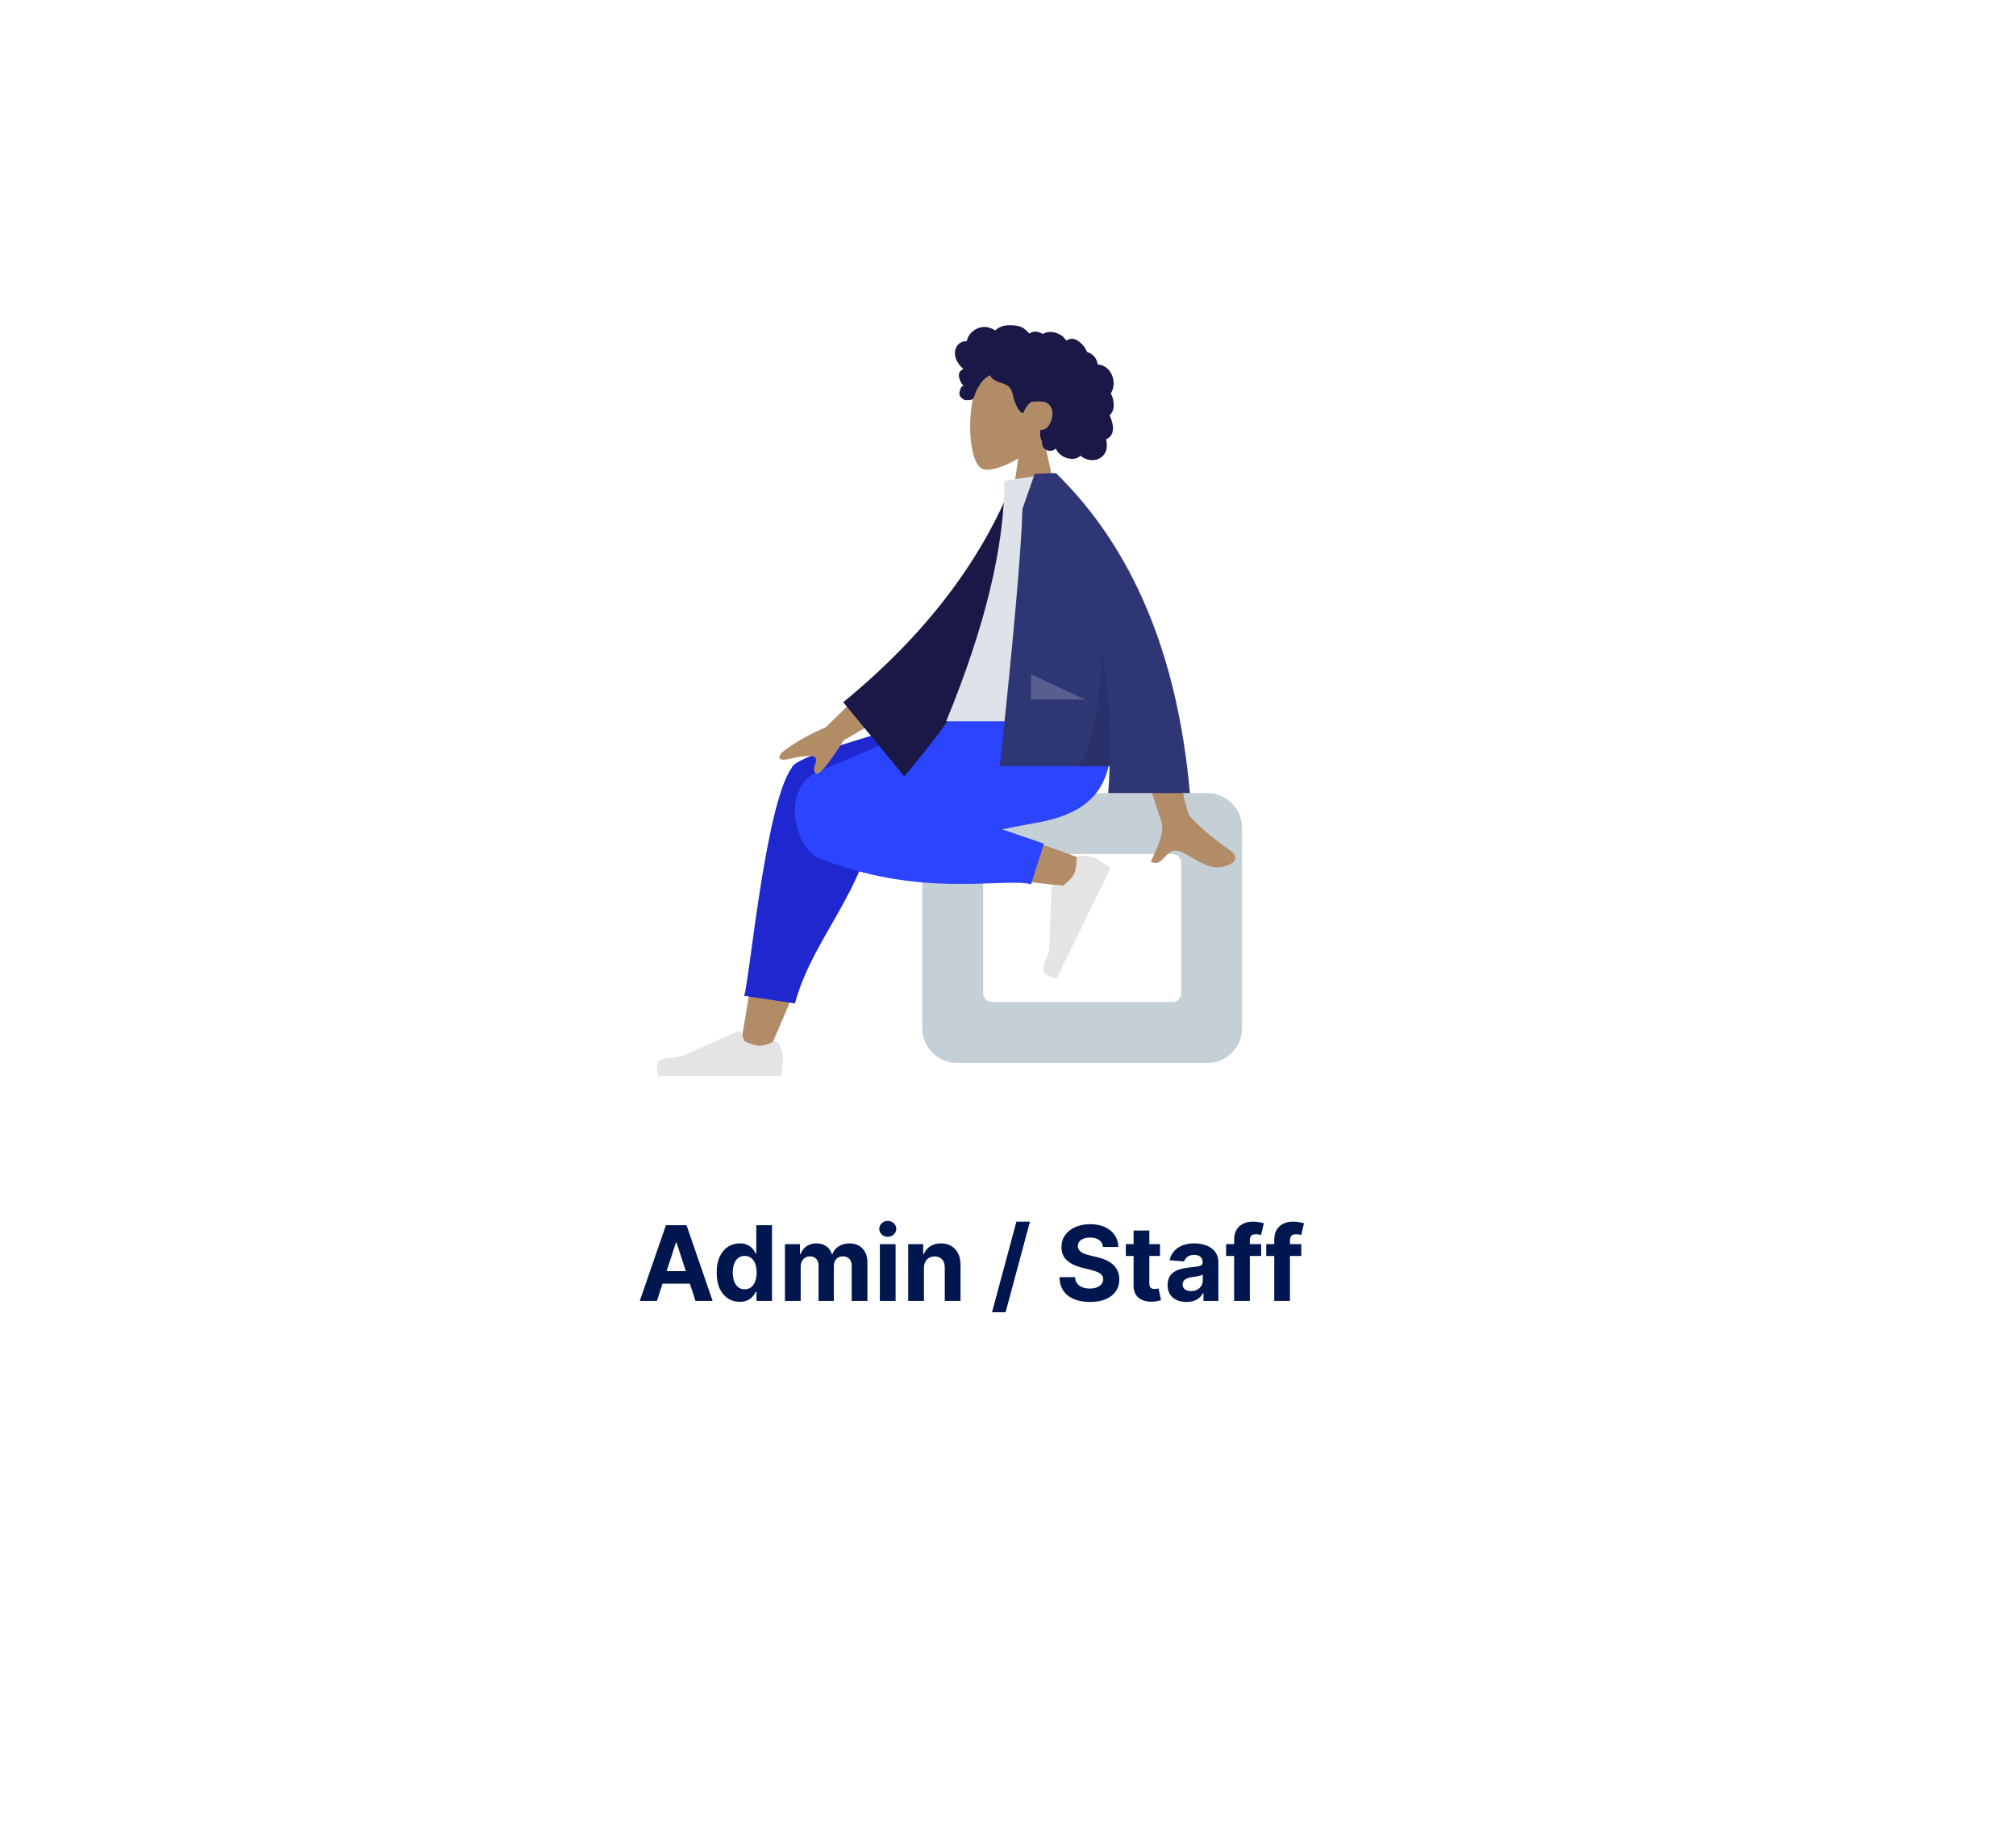 <svg width="310" height="284" viewBox="0 0 310 284" fill="none" xmlns="http://www.w3.org/2000/svg">
<g filter="url(#filter0_d_547_845)">
<rect x="4" width="302" height="276" rx="16" fill="white" shape-rendering="crispEdges"/>
<path d="M101.017 196H98.381L102.398 184.364H105.568L109.58 196H106.943L104.028 187.023H103.938L101.017 196ZM100.852 191.426H107.08V193.347H100.852V191.426ZM113.744 196.142C113.081 196.142 112.481 195.972 111.943 195.631C111.409 195.286 110.985 194.78 110.67 194.114C110.36 193.443 110.205 192.621 110.205 191.648C110.205 190.648 110.366 189.816 110.688 189.153C111.009 188.487 111.438 187.989 111.972 187.659C112.509 187.326 113.098 187.159 113.739 187.159C114.227 187.159 114.634 187.242 114.96 187.409C115.29 187.572 115.555 187.777 115.756 188.023C115.96 188.265 116.116 188.504 116.222 188.739H116.295V184.364H118.71V196H116.324V194.602H116.222C116.108 194.845 115.947 195.085 115.739 195.324C115.534 195.559 115.267 195.754 114.938 195.909C114.612 196.064 114.214 196.142 113.744 196.142ZM114.511 194.216C114.902 194.216 115.231 194.11 115.5 193.898C115.773 193.682 115.981 193.381 116.125 192.994C116.273 192.608 116.347 192.155 116.347 191.636C116.347 191.117 116.275 190.667 116.131 190.284C115.987 189.902 115.778 189.606 115.506 189.398C115.233 189.189 114.902 189.085 114.511 189.085C114.114 189.085 113.778 189.193 113.506 189.409C113.233 189.625 113.027 189.924 112.886 190.307C112.746 190.689 112.676 191.133 112.676 191.636C112.676 192.144 112.746 192.593 112.886 192.983C113.03 193.369 113.237 193.672 113.506 193.892C113.778 194.108 114.114 194.216 114.511 194.216ZM120.7 196V187.273H123.007V188.812H123.109C123.291 188.301 123.594 187.898 124.018 187.602C124.443 187.307 124.95 187.159 125.541 187.159C126.14 187.159 126.649 187.309 127.07 187.608C127.49 187.903 127.77 188.305 127.911 188.812H128.001C128.179 188.312 128.501 187.913 128.967 187.614C129.437 187.311 129.992 187.159 130.632 187.159C131.446 187.159 132.107 187.419 132.615 187.938C133.126 188.453 133.382 189.184 133.382 190.131V196H130.967V190.608C130.967 190.123 130.839 189.759 130.581 189.517C130.323 189.275 130.001 189.153 129.615 189.153C129.176 189.153 128.833 189.294 128.587 189.574C128.34 189.85 128.217 190.216 128.217 190.67V196H125.871V190.557C125.871 190.129 125.748 189.788 125.501 189.534C125.259 189.28 124.939 189.153 124.541 189.153C124.272 189.153 124.03 189.222 123.814 189.358C123.602 189.491 123.433 189.678 123.308 189.92C123.183 190.159 123.121 190.439 123.121 190.761V196H120.7ZM135.294 196V187.273H137.714V196H135.294ZM136.51 186.148C136.15 186.148 135.841 186.028 135.584 185.79C135.33 185.547 135.203 185.258 135.203 184.92C135.203 184.587 135.33 184.301 135.584 184.062C135.841 183.82 136.15 183.699 136.51 183.699C136.87 183.699 137.177 183.82 137.43 184.062C137.688 184.301 137.817 184.587 137.817 184.92C137.817 185.258 137.688 185.547 137.43 185.79C137.177 186.028 136.87 186.148 136.51 186.148ZM142.074 190.955V196H139.653V187.273H141.96V188.812H142.062C142.256 188.305 142.58 187.903 143.034 187.608C143.489 187.309 144.04 187.159 144.688 187.159C145.294 187.159 145.822 187.292 146.273 187.557C146.723 187.822 147.074 188.201 147.324 188.693C147.574 189.182 147.699 189.765 147.699 190.443V196H145.278V190.875C145.282 190.341 145.146 189.924 144.869 189.625C144.593 189.322 144.212 189.17 143.727 189.17C143.402 189.17 143.114 189.241 142.864 189.381C142.617 189.521 142.424 189.725 142.284 189.994C142.148 190.259 142.078 190.58 142.074 190.955ZM158.378 183.818L154.628 197.75H152.543L156.293 183.818H158.378ZM169.605 187.71C169.56 187.252 169.365 186.896 169.02 186.642C168.675 186.388 168.207 186.261 167.616 186.261C167.215 186.261 166.876 186.318 166.599 186.432C166.323 186.542 166.111 186.695 165.963 186.892C165.819 187.089 165.747 187.312 165.747 187.562C165.74 187.771 165.783 187.953 165.878 188.108C165.976 188.263 166.111 188.398 166.281 188.511C166.452 188.621 166.649 188.718 166.872 188.801C167.096 188.881 167.334 188.949 167.588 189.006L168.634 189.256C169.141 189.369 169.607 189.521 170.031 189.71C170.455 189.9 170.823 190.133 171.134 190.409C171.444 190.686 171.685 191.011 171.855 191.386C172.029 191.761 172.118 192.191 172.122 192.676C172.118 193.388 171.937 194.006 171.577 194.528C171.221 195.047 170.705 195.451 170.031 195.739C169.361 196.023 168.552 196.165 167.605 196.165C166.666 196.165 165.848 196.021 165.151 195.733C164.457 195.445 163.916 195.019 163.526 194.455C163.139 193.886 162.937 193.184 162.918 192.347H165.298C165.325 192.737 165.437 193.062 165.634 193.324C165.834 193.581 166.101 193.777 166.435 193.909C166.772 194.038 167.152 194.102 167.577 194.102C167.993 194.102 168.355 194.042 168.662 193.92C168.973 193.799 169.213 193.631 169.384 193.415C169.554 193.199 169.639 192.951 169.639 192.67C169.639 192.409 169.562 192.189 169.406 192.011C169.255 191.833 169.031 191.682 168.736 191.557C168.444 191.432 168.086 191.318 167.662 191.216L166.395 190.898C165.414 190.659 164.639 190.286 164.071 189.778C163.503 189.271 163.221 188.587 163.224 187.727C163.221 187.023 163.408 186.407 163.787 185.881C164.17 185.354 164.694 184.943 165.361 184.648C166.027 184.352 166.785 184.205 167.634 184.205C168.497 184.205 169.251 184.352 169.895 184.648C170.543 184.943 171.046 185.354 171.406 185.881C171.766 186.407 171.952 187.017 171.963 187.71H169.605ZM178.374 187.273V189.091H173.118V187.273H178.374ZM174.311 185.182H176.732V193.318C176.732 193.542 176.766 193.716 176.834 193.841C176.902 193.962 176.997 194.047 177.118 194.097C177.243 194.146 177.387 194.17 177.55 194.17C177.663 194.17 177.777 194.161 177.891 194.142C178.004 194.119 178.091 194.102 178.152 194.091L178.533 195.892C178.411 195.93 178.241 195.973 178.021 196.023C177.802 196.076 177.535 196.108 177.22 196.119C176.637 196.142 176.125 196.064 175.686 195.886C175.25 195.708 174.911 195.432 174.669 195.057C174.427 194.682 174.307 194.208 174.311 193.636V185.182ZM182.439 196.165C181.882 196.165 181.386 196.068 180.95 195.875C180.515 195.678 180.17 195.388 179.916 195.006C179.666 194.619 179.541 194.138 179.541 193.562C179.541 193.078 179.63 192.67 179.808 192.341C179.986 192.011 180.229 191.746 180.536 191.545C180.842 191.345 181.191 191.193 181.581 191.091C181.975 190.989 182.388 190.917 182.82 190.875C183.327 190.822 183.736 190.773 184.047 190.727C184.357 190.678 184.583 190.606 184.723 190.511C184.863 190.417 184.933 190.277 184.933 190.091V190.057C184.933 189.697 184.82 189.419 184.592 189.222C184.369 189.025 184.051 188.926 183.638 188.926C183.202 188.926 182.856 189.023 182.598 189.216C182.34 189.405 182.17 189.644 182.087 189.932L179.848 189.75C179.962 189.22 180.185 188.761 180.518 188.375C180.852 187.985 181.282 187.686 181.808 187.477C182.339 187.265 182.952 187.159 183.649 187.159C184.134 187.159 184.598 187.216 185.041 187.33C185.488 187.443 185.884 187.619 186.229 187.858C186.577 188.097 186.852 188.403 187.053 188.778C187.253 189.15 187.354 189.595 187.354 190.114V196H185.058V194.79H184.99C184.85 195.062 184.662 195.303 184.428 195.511C184.193 195.716 183.911 195.877 183.581 195.994C183.251 196.108 182.871 196.165 182.439 196.165ZM183.132 194.494C183.488 194.494 183.803 194.424 184.075 194.284C184.348 194.14 184.562 193.947 184.717 193.705C184.873 193.462 184.95 193.187 184.95 192.881V191.955C184.875 192.004 184.77 192.049 184.638 192.091C184.509 192.129 184.363 192.165 184.2 192.199C184.037 192.229 183.875 192.258 183.712 192.284C183.549 192.307 183.401 192.328 183.268 192.347C182.984 192.388 182.736 192.455 182.524 192.545C182.312 192.636 182.147 192.759 182.03 192.915C181.912 193.066 181.854 193.256 181.854 193.483C181.854 193.812 181.973 194.064 182.212 194.239C182.454 194.409 182.761 194.494 183.132 194.494ZM193.925 187.273V189.091H188.538V187.273H193.925ZM189.771 196V186.642C189.771 186.009 189.894 185.485 190.141 185.068C190.391 184.652 190.732 184.339 191.163 184.131C191.595 183.922 192.086 183.818 192.635 183.818C193.006 183.818 193.345 183.847 193.652 183.903C193.963 183.96 194.194 184.011 194.345 184.057L193.913 185.875C193.819 185.845 193.701 185.816 193.561 185.79C193.425 185.763 193.285 185.75 193.141 185.75C192.785 185.75 192.536 185.833 192.396 186C192.256 186.163 192.186 186.392 192.186 186.688V196H189.771ZM200.097 187.273V189.091H194.71V187.273H200.097ZM195.943 196V186.642C195.943 186.009 196.066 185.485 196.312 185.068C196.562 184.652 196.903 184.339 197.335 184.131C197.767 183.922 198.258 183.818 198.807 183.818C199.178 183.818 199.517 183.847 199.824 183.903C200.134 183.96 200.366 184.011 200.517 184.057L200.085 185.875C199.991 185.845 199.873 185.816 199.733 185.79C199.597 185.763 199.456 185.75 199.312 185.75C198.956 185.75 198.708 185.833 198.568 186C198.428 186.163 198.358 186.392 198.358 186.688V196H195.943Z" fill="#00164F"/>
<path fill-rule="evenodd" clip-rule="evenodd" d="M160.466 63.227C162.008 61.418 163.051 59.2 162.877 56.715C162.375 49.555 152.408 51.13 150.469 54.744C148.53 58.358 148.76 67.524 151.266 68.17C152.265 68.428 154.394 67.797 156.561 66.491L155.201 76.112H163.23L160.466 63.227Z" fill="#B28B67"/>
<path fill-rule="evenodd" clip-rule="evenodd" d="M146.912 49.734C147.078 49.15 147.525 48.649 148.128 48.501C148.274 48.465 148.425 48.45 148.575 48.456C148.629 48.458 148.644 48.474 148.67 48.436C148.688 48.408 148.689 48.34 148.696 48.307C148.72 48.205 148.75 48.104 148.787 48.005C148.913 47.67 149.125 47.373 149.381 47.123C149.859 46.656 150.504 46.333 151.175 46.274C151.542 46.242 151.907 46.302 152.254 46.422C152.434 46.483 152.608 46.56 152.778 46.645C152.829 46.671 152.995 46.797 153.046 46.788C153.103 46.779 153.216 46.639 153.262 46.603C153.832 46.167 154.535 45.995 155.244 46C156.044 46.006 156.815 46.046 157.482 46.534C157.623 46.637 157.758 46.75 157.886 46.869C157.953 46.932 158.019 46.997 158.081 47.065C158.119 47.106 158.155 47.148 158.191 47.191C158.25 47.263 158.241 47.287 158.325 47.236C158.646 47.041 159.018 46.95 159.393 46.996C159.616 47.023 159.832 47.09 160.038 47.178C160.108 47.208 160.27 47.328 160.345 47.329C160.419 47.33 160.578 47.219 160.655 47.191C161.067 47.039 161.511 47.002 161.944 47.072C162.39 47.144 162.829 47.322 163.207 47.569C163.389 47.687 163.548 47.818 163.676 47.995C163.731 48.071 163.781 48.151 163.843 48.222C163.88 48.263 163.952 48.305 163.972 48.358C163.96 48.326 164.46 48.133 164.507 48.121C164.759 48.055 165.015 48.069 165.261 48.15C165.724 48.302 166.122 48.644 166.449 48.994C166.618 49.174 166.765 49.373 166.89 49.585C166.949 49.686 167.004 49.791 167.054 49.897C167.078 49.949 167.094 50.014 167.126 50.06C167.168 50.12 167.195 50.121 167.27 50.148C167.649 50.28 167.994 50.505 168.257 50.809C168.523 51.116 168.696 51.494 168.768 51.892C168.773 51.916 168.775 52.013 168.789 52.026C168.808 52.043 168.884 52.036 168.913 52.039C169.013 52.051 169.112 52.068 169.21 52.091C169.39 52.134 169.565 52.197 169.731 52.279C170.378 52.599 170.841 53.199 171.068 53.875C171.305 54.583 171.301 55.395 171.017 56.091C170.971 56.203 170.917 56.312 170.852 56.416C170.813 56.479 170.8 56.479 170.826 56.545C170.854 56.619 170.907 56.691 170.94 56.763C171.051 56.999 171.128 57.249 171.177 57.504C171.257 57.923 171.296 58.363 171.217 58.785C171.181 58.981 171.117 59.173 171.02 59.347C170.97 59.436 170.912 59.521 170.846 59.599C170.812 59.639 170.776 59.678 170.738 59.715C170.717 59.736 170.688 59.755 170.67 59.779C170.625 59.836 170.615 59.789 170.639 59.873C170.671 59.992 170.744 60.109 170.789 60.224C170.836 60.343 170.877 60.463 170.916 60.585C170.993 60.831 171.059 61.082 171.1 61.337C171.179 61.826 171.165 62.348 170.933 62.797C170.834 62.989 170.692 63.158 170.52 63.289C170.436 63.353 170.344 63.409 170.248 63.454C170.199 63.477 170.136 63.487 170.114 63.535C170.09 63.586 170.126 63.688 170.134 63.745C170.205 64.243 170.241 64.766 170.093 65.254C169.956 65.703 169.656 66.1 169.266 66.363C168.51 66.873 167.491 66.844 166.697 66.436C166.49 66.329 166.296 66.197 166.123 66.042C165.683 66.634 164.778 66.615 164.135 66.446C163.334 66.236 162.691 65.679 162.32 64.947C161.814 65.564 160.751 65.364 160.399 64.695C160.313 64.531 160.262 64.35 160.237 64.168C160.224 64.072 160.233 63.975 160.223 63.88C160.21 63.758 160.129 63.64 160.082 63.523C159.992 63.294 159.935 63.058 159.933 62.812C159.932 62.683 159.948 62.558 159.96 62.43C159.971 62.315 159.939 62.208 159.921 62.095C160.127 62.129 160.377 62.073 160.571 62.014C160.761 61.955 160.938 61.801 161.073 61.66C161.384 61.334 161.574 60.906 161.704 60.48C161.99 59.544 161.873 58.422 160.932 57.909C160.494 57.67 159.181 57.671 158.659 57.789C158.11 57.913 157.488 59.124 157.458 59.238C157.439 59.308 157.448 59.396 157.383 59.443C157.241 59.546 157.007 59.367 156.902 59.278C156.721 59.126 156.592 58.923 156.48 58.717C156.236 58.269 156.04 57.788 155.901 57.297C155.794 56.919 155.726 56.529 155.586 56.16C155.447 55.793 155.227 55.466 154.886 55.258C154.515 55.032 154.09 54.913 153.683 54.77C153.279 54.63 152.883 54.458 152.57 54.159C152.501 54.093 152.434 54.023 152.379 53.946C152.335 53.885 152.292 53.768 152.225 53.729C152.122 53.669 151.971 53.826 151.881 53.883C151.439 54.163 151.071 54.554 150.773 54.982C150.478 55.407 150.235 55.816 150.038 56.291C149.892 56.643 149.801 57.094 149.543 57.383C149.429 57.511 148.575 57.589 148.299 57.477C148.022 57.364 147.713 57.072 147.62 56.889C147.525 56.702 147.502 56.496 147.543 56.291C147.567 56.17 147.615 56.058 147.642 55.939C147.665 55.84 147.685 55.745 147.733 55.654C147.825 55.481 147.982 55.357 148.171 55.305C147.974 55.124 147.811 54.907 147.698 54.664C147.581 54.411 147.482 54.105 147.453 53.828C147.431 53.603 147.466 53.37 147.589 53.177C147.718 52.974 147.947 52.842 148.145 52.715C147.842 52.479 147.584 52.191 147.371 51.873C146.957 51.253 146.701 50.472 146.912 49.734Z" fill="#191847"/>
<path fill-rule="evenodd" clip-rule="evenodd" d="M185.647 117.933H147.171C144.215 117.933 141.818 120.33 141.818 123.286V154.067C141.818 157.024 144.215 159.42 147.171 159.42H185.647C188.603 159.42 191 157.024 191 154.067V123.286C191 120.33 188.603 117.933 185.647 117.933ZM180.294 127.301C181.033 127.301 181.632 127.9 181.632 128.64V148.714C181.632 149.453 181.033 150.052 180.294 150.052H152.524C151.785 150.052 151.186 149.453 151.186 148.714V128.64C151.186 127.9 151.785 127.301 152.524 127.301H180.294Z" fill="#C5CFD6"/>
<path fill-rule="evenodd" clip-rule="evenodd" d="M117.893 158.303C122.18 148.815 125.28 140.553 126.524 136.194C128.655 128.731 130.276 122.163 130.685 119.711C131.662 113.862 123.17 113.522 122.048 116.428C120.349 120.827 117.383 135.282 113.819 157.114L117.893 158.303ZM167.617 128.527C163.684 126.972 149.91 122.107 143.267 120.731C141.358 120.335 139.508 119.968 137.769 119.636C132.598 118.649 129.919 127.976 134.899 128.693C147.301 130.478 164.882 132.321 166.387 132.528C168.496 132.818 170.089 129.504 167.617 128.527Z" fill="#B28B67"/>
<path fill-rule="evenodd" clip-rule="evenodd" d="M134.595 117.069L155.87 106.239V103.881H153.34C132.758 109.126 122.24 112.487 121.787 113.964C121.783 113.98 121.778 113.996 121.774 114.012C121.764 114.026 121.753 114.039 121.743 114.053C117.665 119.663 115.222 147.05 114.42 149.101L122.236 150.267C125.226 139.18 134.792 131.456 134.538 118.177C134.606 117.788 134.624 117.418 134.595 117.069Z" fill="#1F28CF"/>
<path fill-rule="evenodd" clip-rule="evenodd" d="M154.102 123.501C156.049 123.111 157.841 122.763 159.375 122.494C169.283 120.756 172.172 115.453 170.464 103.881H152.209C149.227 104.738 133.73 111.237 125.689 114.693C120.367 116.981 122.045 125.228 125.059 127.375C125.075 127.506 125.129 127.596 125.226 127.636C141.437 134.355 154.262 130.829 158.546 131.956L160.528 125.705L154.102 123.501Z" fill="#2B44FF"/>
<path fill-rule="evenodd" clip-rule="evenodd" d="M166.273 127.533C167.335 127.635 168.089 127.794 168.535 128.012C169.077 128.276 169.824 128.753 170.776 129.441C170.469 130.07 167.712 135.723 162.504 146.401C160.832 146.132 160.169 145.493 160.516 144.487C160.863 143.481 161.143 142.641 161.356 141.967L161.686 132.37C161.693 132.185 161.848 132.041 162.032 132.047C162.035 132.047 162.039 132.047 162.042 132.047L163.518 132.14C164.357 131.461 164.911 130.847 165.179 130.297C165.396 129.851 165.517 129.146 165.54 128.183L165.54 128.183C165.549 127.814 165.855 127.522 166.225 127.53C166.241 127.531 166.257 127.532 166.273 127.533Z" fill="#E4E4E4"/>
<path fill-rule="evenodd" clip-rule="evenodd" d="M119.844 156.544C120.218 157.543 120.405 158.29 120.405 158.786C120.405 159.39 120.305 160.27 120.104 161.428C119.404 161.428 113.114 161.428 101.233 161.428C100.743 159.806 101.026 158.931 102.082 158.802C103.139 158.673 104.017 158.556 104.715 158.452L113.486 154.542C113.655 154.467 113.853 154.542 113.928 154.711C113.929 154.714 113.931 154.717 113.932 154.72L114.496 156.087C115.474 156.544 116.268 156.772 116.88 156.772C117.377 156.772 118.063 156.571 118.938 156.17L118.938 156.17C119.274 156.016 119.671 156.163 119.825 156.499C119.832 156.514 119.838 156.529 119.844 156.544Z" fill="#E4E4E4"/>
<path fill-rule="evenodd" clip-rule="evenodd" d="M136.45 98.569L126.972 107.815C124.214 108.991 121.955 110.29 120.194 111.711C119.797 112.189 119.366 113.105 121.23 112.695C123.094 112.285 125.072 111.938 125.423 112.544C125.773 113.15 124.741 114.079 125.388 114.872C125.82 115.401 127.271 113.719 129.742 109.826L139.598 104.016L136.45 98.569ZM178.518 99.873L171.526 99.9C175.843 113.837 178.174 121.231 178.518 122.084C179.292 124.002 177.654 126.924 176.953 128.495C179.235 129.516 178.992 125.734 181.87 127.074C184.498 128.296 186.496 130.511 189.532 128.638C189.905 128.407 190.314 127.54 189.326 126.863C186.864 125.175 183.317 122.221 182.837 121.248C182.184 119.922 180.744 112.797 178.518 99.873Z" fill="#B28B67"/>
<path fill-rule="evenodd" clip-rule="evenodd" d="M158.649 70.535L155.755 70.039C150.775 82.482 142.078 93.787 129.667 103.956L139.046 115.351C151.456 100.872 159.105 85.933 158.649 70.535Z" fill="#191847"/>
<path fill-rule="evenodd" clip-rule="evenodd" d="M171.26 106.892H145.498C151.467 92.38 154.451 80.052 154.451 69.909L162.222 68.751C168.329 78.574 170.054 90.667 171.26 106.892Z" fill="#DDE3E9"/>
<path fill-rule="evenodd" clip-rule="evenodd" d="M162.386 68.757C162.385 68.755 162.384 68.753 162.383 68.751H161.876C161.269 68.772 160.345 68.81 159.103 68.864L157.225 74.23C157.026 80.773 155.866 93.958 153.745 113.786H170.632C170.588 115.156 170.515 116.538 170.414 117.933H182.97C181.092 96.743 174.233 80.349 162.393 68.751L162.386 68.757V68.757Z" fill="#2F3676"/>
<path fill-rule="evenodd" clip-rule="evenodd" d="M169.517 96.264C169.037 104.801 167.833 110.685 165.907 113.918H170.628C170.835 107.777 170.465 101.892 169.517 96.264V96.264Z" fill="black" fill-opacity="0.1"/>
<path fill-rule="evenodd" clip-rule="evenodd" d="M166.874 103.547L158.547 99.675V103.547H166.874Z" fill="white" fill-opacity="0.2"/>
</g>
<defs>
<filter id="filter0_d_547_845" x="0" y="0" width="310" height="284" filterUnits="userSpaceOnUse" color-interpolation-filters="sRGB">
<feFlood flood-opacity="0" result="BackgroundImageFix"/>
<feColorMatrix in="SourceAlpha" type="matrix" values="0 0 0 0 0 0 0 0 0 0 0 0 0 0 0 0 0 0 127 0" result="hardAlpha"/>
<feOffset dy="4"/>
<feGaussianBlur stdDeviation="2"/>
<feComposite in2="hardAlpha" operator="out"/>
<feColorMatrix type="matrix" values="0 0 0 0 0 0 0 0 0 0 0 0 0 0 0 0 0 0 0.25 0"/>
<feBlend mode="normal" in2="BackgroundImageFix" result="effect1_dropShadow_547_845"/>
<feBlend mode="normal" in="SourceGraphic" in2="effect1_dropShadow_547_845" result="shape"/>
</filter>
</defs>
</svg>

